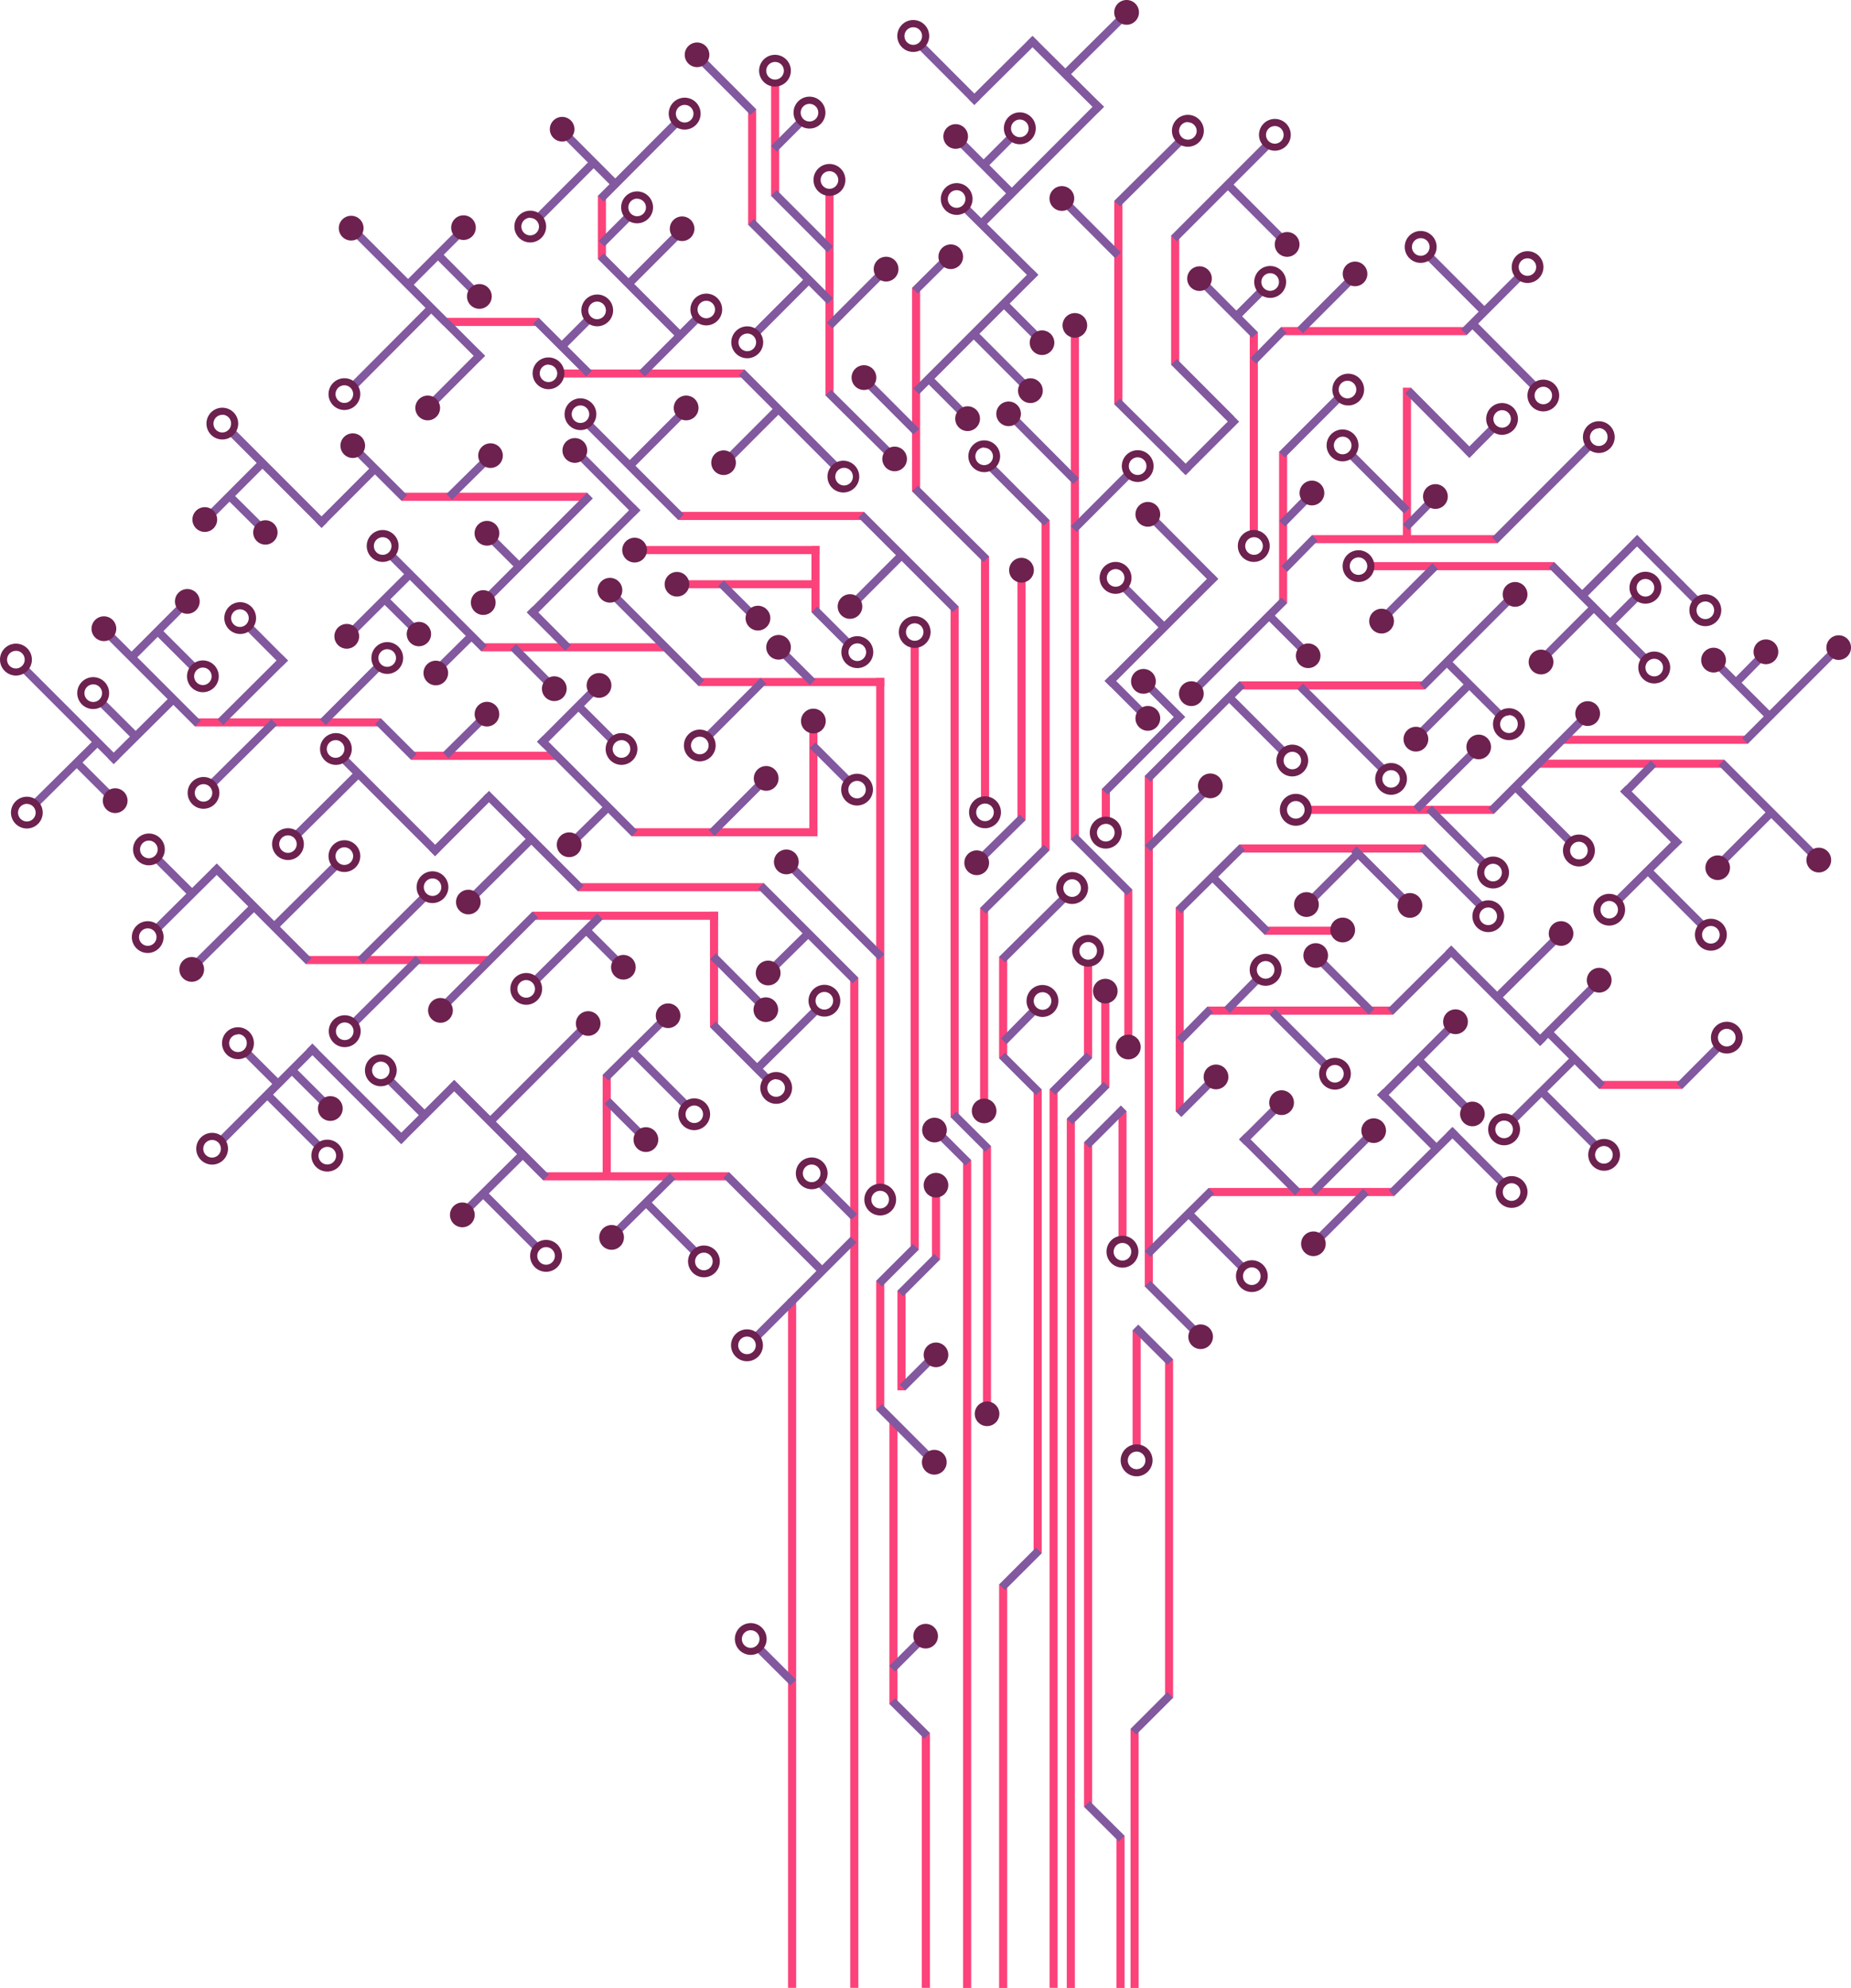 <svg xmlns="http://www.w3.org/2000/svg" viewBox="0 0 290.22 311.57">
  <title>Asset 1</title>
  <g id="Layer_2" data-name="Layer 2">
    <g id="first-vertical-branches">
      <rect x="133.31" y="153.25" width="1.27" height="158.31" style="fill: #fc427b"/>
      <rect x="137.38" y="200.75" width="1.27" height="20.21" style="fill: #fc427b"/>
      <rect x="137.38" y="106.26" width="1.27" height="80.03" style="fill: #fc427b"/>
      <rect x="169.96" y="150.86" width="1.27" height="14.99" style="fill: #fc427b"/>
      <rect x="153.67" y="142.3" width="1.26" height="31.9" style="fill: #fc427b"/>
      <rect x="164.56" y="170.71" width="1.26" height="140.85" style="fill: #fc427b"/>
      <rect x="167.26" y="175.33" width="1.27" height="136.24" style="fill: #fc427b"/>
      <rect x="162.06" y="170.71" width="1.27" height="72.73" style="fill: #fc427b"/>
      <rect x="142.78" y="100.82" width="1.27" height="95.07" style="fill: #fc427b"/>
    </g>
    <g id="vertical-branches">
      <rect x="175.37" y="174.16" width="1.26" height="20.24" style="fill: #fc427b"/>
      <rect x="177.58" y="208.5" width="1.27" height="18.46" style="fill: #fc427b"/>
      <rect x="182.67" y="213.04" width="1.26" height="53.07" style="fill: #fc427b"/>
      <rect x="151" y="181.8" width="1.27" height="129.77" style="fill: #fc427b"/>
      <rect x="154.12" y="179.63" width="1.26" height="41.96" style="fill: #fc427b"/>
      <rect x="153.81" y="87.2" width="1.27" height="38.32" style="fill: #fc427b"/>
      <rect x="149.04" y="95.07" width="1.27" height="80.03" style="fill: #fc427b"/>
      <rect x="219.96" y="60.76" width="1.27" height="23.74" style="fill: #fc427b"/>
      <rect x="200.55" y="70.8" width="1.26" height="23.74" style="fill: #fc427b"/>
      <rect x="183.62" y="36.92" width="1.27" height="20.24" style="fill: #fc427b"/>
      <rect x="195.95" y="52.04" width="1.27" height="31.32" style="fill: #fc427b"/>
      <rect x="126.9" y="112.96" width="1.27" height="18.11" style="fill: #fc427b"/>
      <rect x="127.23" y="85.58" width="1.26" height="10.38" style="fill: #fc427b"/>
      <rect x="167.9" y="51.56" width="1.27" height="80.03" style="fill: #fc427b"/>
      <rect x="176.28" y="139.45" width="1.26" height="24.64" style="fill: #fc427b"/>
      <rect x="139.45" y="222.57" width="1.27" height="44.49" style="fill: #fc427b"/>
      <rect x="177.26" y="270.98" width="1.26" height="40.59" style="fill: #fc427b"/>
      <rect x="175.05" y="287.73" width="1.27" height="23.84" style="fill: #fc427b"/>
      <rect x="144.53" y="271.6" width="1.27" height="39.96" style="fill: #fc427b"/>
      <rect x="123.56" y="203.54" width="1.27" height="108.02" style="fill: #fc427b"/>
      <rect x="156.65" y="248.32" width="1.27" height="63.25" style="fill: #fc427b"/>
      <rect x="172.75" y="123.64" width="1.27" height="5.04" style="fill: #fc427b"/>
      <rect x="179.49" y="121.62" width="1.26" height="80.03" style="fill: #fc427b"/>
      <rect x="184.33" y="142.25" width="1.26" height="31.9" style="fill: #fc427b"/>
      <rect x="174.71" y="31.47" width="1.27" height="31.9" style="fill: #fc427b"/>
      <rect x="129.42" y="30.07" width="1.27" height="31.9" style="fill: #fc427b"/>
      <rect x="143" y="45.11" width="1.26" height="31.9" style="fill: #fc427b"/>
      <rect x="94.49" y="168.45" width="1.27" height="15.9" style="fill: #fc427b"/>
      <rect x="159.53" y="89.36" width="1.27" height="39.2" style="fill: #fc427b"/>
      <rect x="163.3" y="81.5" width="1.27" height="51.78" style="fill: #fc427b"/>
      <rect x="156.65" y="149.96" width="1.27" height="15.9" style="fill: #fc427b"/>
      <rect x="169.97" y="179.03" width="1.26" height="104.14" style="fill: #fc427b"/>
      <rect x="172.67" y="155.47" width="1.27" height="14.99" style="fill: #fc427b"/>
      <rect x="140.71" y="202.29" width="1.27" height="15.61" style="fill: #fc427b"/>
      <rect x="146.12" y="185.76" width="1.27" height="11.66" style="fill: #fc427b"/>
      <rect x="117.3" y="17.11" width="1.26" height="18.11" style="fill: #fc427b"/>
      <rect x="93.74" y="30.7" width="1.27" height="9.91" style="fill: #fc427b"/>
      <rect x="120.9" y="12.59" width="1.27" height="18.11" style="fill: #fc427b"/>
      <rect x="111.32" y="142.89" width="1.27" height="18.11" style="fill: #fc427b"/>
    </g>
    <g id="horizontal-branches">
      <rect x="85.16" y="183.73" width="29.13" height="1.27" style="fill: #fc427b"/>
      <rect x="69.55" y="49.82" width="14.95" height="1.27" style="fill: #fc427b"/>
      <rect x="62.94" y="77.23" width="29.13" height="1.27" style="fill: #fc427b"/>
      <rect x="47.93" y="149.83" width="29.13" height="1.27" style="fill: #fc427b"/>
      <rect x="106.34" y="80.23" width="29.13" height="1.27" style="fill: #fc427b"/>
      <rect x="30.58" y="112.59" width="29.13" height="1.26" style="fill: #fc427b"/>
      <rect x="99.04" y="129.81" width="29.13" height="1.26" style="fill: #fc427b"/>
      <rect x="189.31" y="157.76" width="29.13" height="1.27" style="fill: #fc427b"/>
      <rect x="200.85" y="51.26" width="29.13" height="1.27" style="fill: #fc427b"/>
      <rect x="205.71" y="83.87" width="29.13" height="1.27" style="fill: #fc427b"/>
      <rect x="205.11" y="126.29" width="29.13" height="1.27" style="fill: #fc427b"/>
      <rect x="99.37" y="85.58" width="29.13" height="1.27" style="fill: #fc427b"/>
      <rect x="83.46" y="142.89" width="29.13" height="1.27" style="fill: #fc427b"/>
      <rect x="64.43" y="117.82" width="22.84" height="1.27" style="fill: #fc427b"/>
      <rect x="244.91" y="115.31" width="29.13" height="1.27" style="fill: #fc427b"/>
      <rect x="189.49" y="186.19" width="29.13" height="1.27" style="fill: #fc427b"/>
      <rect x="250.74" y="169.41" width="13.01" height="1.26" style="fill: #fc427b"/>
      <rect x="194.33" y="106.79" width="29.13" height="1.27" style="fill: #fc427b"/>
      <rect x="194.33" y="132.35" width="29.13" height="1.27" style="fill: #fc427b"/>
      <rect x="198.26" y="145.24" width="13.01" height="1.27" style="fill: #fc427b"/>
      <rect x="106.48" y="90.94" width="21.38" height="1.26" style="fill: #fc427b"/>
      <rect x="109.52" y="106.26" width="29.13" height="1.27" style="fill: #fc427b"/>
      <rect x="75.45" y="100.82" width="29.13" height="1.27" style="fill: #fc427b"/>
      <rect x="90.61" y="138.42" width="29.13" height="1.27" style="fill: #fc427b"/>
      <rect x="241.21" y="119.06" width="29.13" height="1.27" style="fill: #fc427b"/>
      <rect x="214.57" y="88.1" width="29.13" height="1.27" style="fill: #fc427b"/>
      <rect x="87.6" y="57.91" width="29.13" height="1.26" style="fill: #fc427b"/>
    </g>
    <g id="diagonal-branches">
      <rect x="87.57" y="48.54" width="1.27" height="11.74" transform="translate(-12.61 78.45) rotate(-45.08)" style="fill: #82589f"/>
      <polygon points="62.95 78.5 54.63 70.21 55.52 69.31 63.84 77.6 62.95 78.5" style="fill: #82589f"/>
      <rect x="98.73" y="63.14" width="1.27" height="20.98" transform="translate(-22.96 91.83) rotate(-45)" style="fill: #82589f"/>
      <rect x="10.23" y="101.39" width="1.26" height="20.98" transform="translate(-75.93 40.45) rotate(-45)" style="fill: #82589f"/>
      <rect x="40.34" y="132.74" width="1.27" height="20.98" transform="translate(-89.28 70.92) rotate(-45)" style="fill: #82589f"/>
      <rect x="141.81" y="77.6" width="1.27" height="20.98" transform="translate(-20.57 126.52) rotate(-45)" style="fill: #82589f"/>
      <polygon points="144.91 272.5 139.45 267.07 140.34 266.17 145.8 271.6 144.91 272.5" style="fill: #82589f"/>
      <polygon points="175.42 288.62 169.97 283.19 170.86 282.29 176.32 287.72 175.42 288.62" style="fill: #82589f"/>
      <polygon points="183.04 213.93 177.58 208.5 178.47 207.6 183.93 213.04 183.04 213.93" style="fill: #82589f"/>
      <polygon points="151.37 182.69 145.91 177.26 146.81 176.36 152.26 181.8 151.37 182.69" style="fill: #82589f"/>
      <rect x="22.98" y="95.5" width="1.27" height="20.98" transform="translate(-68.04 47.75) rotate(-45)" style="fill: #82589f"/>
      <rect x="91.44" y="112.72" width="1.27" height="20.98" transform="translate(-60.16 101.2) rotate(-45)" style="fill: #82589f"/>
      <polygon points="44.25 102.64 34.11 112.73 35 113.62 45.15 103.53 44.25 102.64" style="fill: #82589f"/>
      <polygon points="75.73 71.77 69.99 77.43 70.89 78.33 76.63 72.66 75.73 71.77" style="fill: #82589f"/>
      <polygon points="75.17 112.26 69.44 117.93 70.33 118.83 76.07 113.16 75.17 112.26" style="fill: #82589f"/>
      <polygon points="73.33 99.37 67.59 105.04 68.49 105.93 74.22 100.26 73.33 99.37" style="fill: #82589f"/>
      <polygon points="63.94 89.41 53.8 99.5 54.69 100.4 64.84 90.31 63.94 89.41" style="fill: #82589f"/>
      <rect x="72.1" y="85.49" width="23.9" height="1.27" transform="translate(-36.28 84.61) rotate(-44.98)" style="fill: #82589f"/>
      <rect x="79.55" y="87.35" width="23.9" height="1.27" transform="translate(-35.41 90.41) rotate(-44.97)" style="fill: #82589f"/>
      <polygon points="99.51 80.86 89.46 70.75 90.35 69.85 100.4 79.96 99.51 80.86" style="fill: #82589f"/>
      <rect x="183.7" y="69.18" width="11.86" height="1.27" transform="translate(6.11 154.39) rotate(-44.95)" style="fill: #82589f"/>
      <rect x="170.15" y="98.1" width="23.9" height="1.26" transform="translate(-16.5 157.59) rotate(-44.97)" style="fill: #82589f"/>
      <rect x="227.7" y="47.03" width="12.49" height="1.27" transform="translate(34.88 179.47) rotate(-45.03)" style="fill: #82589f"/>
      <rect x="246.48" y="88.1" width="12.49" height="1.27" transform="translate(11.33 204.8) rotate(-45.03)" style="fill: #82589f"/>
      <rect x="199.17" y="66.22" width="12.49" height="1.27" transform="translate(12.94 164.92) rotate(-45.03)" style="fill: #82589f"/>
      <rect x="113" y="6.73" width="1.27" height="12.69" transform="translate(23.98 84.11) rotate(-44.95)" style="fill: #82589f"/>
      <rect x="191.65" y="41.66" width="1.27" height="12.69" transform="translate(22.28 149.88) rotate(-44.95)" style="fill: #82589f"/>
      <rect x="196.58" y="27.29" width="1.27" height="12.69" transform="translate(33.88 149.16) rotate(-44.95)" style="fill: #82589f"/>
      <rect x="187.92" y="54.88" width="1.27" height="12.69" transform="translate(11.85 151.09) rotate(-44.95)" style="fill: #82589f"/>
      <rect x="215.48" y="69.21" width="1.27" height="12.69" transform="translate(9.78 174.75) rotate(-44.95)" style="fill: #82589f"/>
      <rect x="227.71" y="38.1" width="1.27" height="12.69" transform="translate(35.34 174.32) rotate(-44.95)" style="fill: #82589f"/>
      <rect x="170.18" y="29.18" width="1.27" height="12.69" transform="translate(24.82 131.06) rotate(-44.95)" style="fill: #82589f"/>
      <rect x="153.53" y="19.47" width="1.27" height="12.69" transform="translate(26.81 116.46) rotate(-44.95)" style="fill: #82589f"/>
      <rect x="148.1" y="5.16" width="1.26" height="12.69" transform="translate(35.34 108.44) rotate(-44.95)" style="fill: #82589f"/>
      <rect x="138.56" y="56.83" width="1.27" height="12.69" transform="translate(-3.96 116.79) rotate(-44.95)" style="fill: #82589f"/>
      <rect x="91.23" y="17.91" width="1.27" height="12.69" transform="translate(9.71 71.99) rotate(-44.95)" style="fill: #82589f"/>
      <rect x="150.07" y="25.01" width="26.44" height="1.27" transform="translate(29.71 123.01) rotate(-45.01)" style="fill: #82589f"/>
      <polygon points="172.19 17.63 161.01 6.54 161.9 5.64 173.09 16.73 172.19 17.63" style="fill: #82589f"/>
      <rect x="180.99" y="29.33" width="20.98" height="1.27" transform="translate(34.9 144.17) rotate(-45)" style="fill: #82589f"/>
      <rect x="166.51" y="77.87" width="12.49" height="1.27" transform="translate(-4.88 145.22) rotate(-45.02)" style="fill: #82589f"/>
      <rect x="214.35" y="92.52" width="12.49" height="1.27" transform="translate(-1.22 183.35) rotate(-45.02)" style="fill: #82589f"/>
      <rect x="219.73" y="111.02" width="12.49" height="1.27" transform="translate(-12.73 192.58) rotate(-45.02)" style="fill: #82589f"/>
      <rect x="239.35" y="98.92" width="12.49" height="1.26" transform="translate(1.58 202.93) rotate(-45.03)" style="fill: #82589f"/>
      <rect x="267.05" y="131.13" width="12.49" height="1.27" transform="translate(-13.07 231.98) rotate(-45.03)" style="fill: #82589f"/>
      <rect x="229.02" y="68.47" width="6.24" height="1.27" transform="translate(19.19 184.5) rotate(-45.03)" style="fill: #82589f"/>
      <rect x="192.66" y="47.01" width="6.24" height="1.27" transform="translate(23.71 152.48) rotate(-45.03)" style="fill: #82589f"/>
      <rect x="153.41" y="22.93" width="6.24" height="1.27" transform="translate(29.22 117.63) rotate(-45.02)" style="fill: #82589f"/>
      <rect x="87.14" y="51.46" width="6.24" height="1.27" transform="translate(-10.39 79.13) rotate(-45.02)" style="fill: #82589f"/>
      <rect x="120.43" y="20.47" width="6.24" height="1.27" transform="translate(21.29 93.59) rotate(-45.02)" style="fill: #82589f"/>
      <rect x="93.4" y="35.34" width="6.24" height="1.27" transform="translate(2.85 78.83) rotate(-45.02)" style="fill: #82589f"/>
      <rect x="251.51" y="94.93" width="6.24" height="1.27" transform="translate(7.06 208.17) rotate(-45.03)" style="fill: #82589f"/>
      <rect x="139.77" y="51.34" width="26.44" height="1.27" transform="translate(8.08 123.44) rotate(-45.01)" style="fill: #82589f"/>
      <polygon points="185.42 163.52 190.2 158.65 189.31 157.76 184.52 162.62 185.42 163.52" style="fill: #82589f"/>
      <polygon points="192.82 158.78 197.61 153.91 196.71 153.02 191.93 157.88 192.82 158.78" style="fill: #82589f"/>
      <polygon points="157.83 163.65 162.62 158.79 161.73 157.89 156.94 162.76 157.83 163.65" style="fill: #82589f"/>
      <polygon points="254.94 124.96 259.72 120.09 258.83 119.2 254.04 124.06 254.94 124.96" style="fill: #82589f"/>
      <rect x="231.31" y="76.63" width="20.98" height="1.27" transform="translate(16.18 193.6) rotate(-45)" style="fill: #82589f"/>
      <polygon points="196.96 57.02 201.74 52.16 200.85 51.26 196.06 56.13 196.96 57.02" style="fill: #82589f"/>
      <rect x="227.85" y="124.91" width="1.26" height="12.49" transform="translate(-25.85 199.87) rotate(-44.98)" style="fill: #82589f"/>
      <rect x="262.15" y="134.64" width="1.27" height="12.49" transform="translate(-22.69 226.96) rotate(-44.98)" style="fill: #82589f"/>
      <rect x="245.38" y="169.14" width="1.27" height="12.49" transform="translate(-51.98 225.21) rotate(-44.98)" style="fill: #82589f"/>
      <rect x="210" y="147.91" width="1.26" height="12.49" transform="translate(-47.33 194) rotate(-44.98)" style="fill: #82589f"/>
      <rect x="272.38" y="101.61" width="1.27" height="12.49" transform="translate(3.65 224.53) rotate(-44.98)" style="fill: #82589f"/>
      <rect x="258.27" y="121.78" width="1.26" height="12.49" transform="translate(-14.74 220.45) rotate(-44.98)" style="fill: #82589f"/>
      <rect x="230.72" y="119.06" width="20.98" height="1.27" transform="translate(-13.99 205.62) rotate(-45)" style="fill: #82589f"/>
      <rect x="82.82" y="111.63" width="12.49" height="1.27" transform="translate(-53.3 95.92) rotate(-45.02)" style="fill: #82589f"/>
      <rect x="109.03" y="110.5" width="12.49" height="1.27" transform="translate(-44.81 114.13) rotate(-45.03)" style="fill: #82589f"/>
      <rect x="109.74" y="125.53" width="12.49" height="1.27" transform="translate(-55.24 119.04) rotate(-45.03)" style="fill: #82589f"/>
      <rect x="18.98" y="97.77" width="12.49" height="1.27" transform="translate(-62.23 46.73) rotate(-45.04)" style="fill: #82589f"/>
      <rect x="65.95" y="128.68" width="12.49" height="1.26" transform="translate(-70.31 88.99) rotate(-45.02)" style="fill: #82589f"/>
      <rect x="98.81" y="53.51" width="12.49" height="1.27" transform="translate(-7.5 90.19) rotate(-45.02)" style="fill: #82589f"/>
      <rect x="48.79" y="108.13" width="12.49" height="1.27" transform="translate(-60.8 70.82) rotate(-45.02)" style="fill: #82589f"/>
      <rect x="64.94" y="59.12" width="12.49" height="1.27" transform="translate(-21.4 67.87) rotate(-45.02)" style="fill: #82589f"/>
      <rect x="48.13" y="77.23" width="12.49" height="1.27" transform="translate(-39.14 61.29) rotate(-45.02)" style="fill: #82589f"/>
      <rect x="111.55" y="67.71" width="12.49" height="1.27" transform="translate(-13.81 103.36) rotate(-45.02)" style="fill: #82589f"/>
      <rect x="30.21" y="76.61" width="12.49" height="1.27" transform="translate(-43.95 48.44) rotate(-45.02)" style="fill: #82589f"/>
      <rect x="130.85" y="90.66" width="12.49" height="1.27" transform="translate(-24.39 123.74) rotate(-45.02)" style="fill: #82589f"/>
      <rect x="202.42" y="137.37" width="12.49" height="1.27" transform="translate(-36.45 188.05) rotate(-45.02)" style="fill: #82589f"/>
      <rect x="203.51" y="190.54" width="12.49" height="1.27" transform="translate(-73.74 204.42) rotate(-45.02)" style="fill: #82589f"/>
      <rect x="97.14" y="67.71" width="12.49" height="1.27" transform="translate(-18.04 93.17) rotate(-45.02)" style="fill: #82589f"/>
      <rect x="202.01" y="46.72" width="12.49" height="1.27" transform="translate(27.56 161.21) rotate(-45.02)" style="fill: #82589f"/>
      <rect x="96.5" y="39.66" width="12.49" height="1.27" transform="translate(1.62 84.49) rotate(-45.02)" style="fill: #82589f"/>
      <rect x="62.23" y="39.49" width="12.49" height="1.27" transform="translate(-8.31 60.2) rotate(-45.02)" style="fill: #82589f"/>
      <rect x="116.41" y="47.37" width="12.49" height="1.27" transform="translate(2 100.84) rotate(-45.02)" style="fill: #82589f"/>
      <rect x="82.38" y="29.31" width="12.49" height="1.27" transform="translate(4.8 71.47) rotate(-45.03)" style="fill: #82589f"/>
      <rect x="128.25" y="45.97" width="12.49" height="1.27" transform="translate(6.46 108.8) rotate(-45.02)" style="fill: #82589f"/>
      <polygon points="66.91 48.07 54.87 60.15 55.76 61.04 67.8 48.96 66.91 48.07" style="fill: #82589f"/>
      <polygon points="105.79 18.62 93.74 30.7 94.64 31.6 106.68 19.52 105.79 18.62" style="fill: #82589f"/>
      <rect x="66" y="150.12" width="20.98" height="1.27" transform="translate(-84.2 98.24) rotate(-45)" style="fill: #82589f"/>
      <rect x="73.86" y="167.66" width="20.98" height="1.26" transform="translate(-94.29 108.94) rotate(-45)" style="fill: #82589f"/>
      <rect x="31.53" y="170.82" width="20.98" height="1.27" transform="translate(-108.93 79.93) rotate(-45)" style="fill: #82589f"/>
      <polygon points="71.2 169.27 62.02 178.42 62.91 179.32 72.1 170.16 71.2 169.27" style="fill: #82589f"/>
      <rect x="270.52" y="108.08" width="20.98" height="1.27" transform="translate(5.43 230.55) rotate(-45)" style="fill: #82589f"/>
      <rect x="176.86" y="114.01" width="20.98" height="1.27" transform="translate(-26.19 166.05) rotate(-45)" style="fill: #82589f"/>
      <rect x="183.46" y="100.87" width="20.98" height="1.27" transform="translate(-14.96 166.87) rotate(-45)" style="fill: #82589f"/>
      <polygon points="201.82 89.63 206.6 84.76 205.71 83.86 200.92 88.73 201.82 89.63" style="fill: #82589f"/>
      <polygon points="201.48 82.54 206.26 77.67 205.37 76.78 200.58 81.64 201.48 82.54" style="fill: #82589f"/>
      <polygon points="220.86 83.08 225.64 78.22 224.75 77.33 219.96 82.19 220.86 83.08" style="fill: #82589f"/>
      <polygon points="272.66 107.42 277.44 102.56 276.55 101.66 271.76 106.53 272.66 107.42" style="fill: #82589f"/>
      <rect x="170.68" y="117.41" width="17.21" height="1.27" transform="translate(-30.96 161.33) rotate(-45)" style="fill: #82589f"/>
      <rect x="219.94" y="99.55" width="20.98" height="1.27" transform="translate(-3.35 192.28) rotate(-45)" style="fill: #82589f"/>
      <polygon points="180.38 196.99 190.38 187.08 189.49 186.19 179.49 196.1 180.38 196.99" style="fill: #82589f"/>
      <polygon points="218.62 187.45 228.62 177.55 227.72 176.65 217.73 186.56 218.62 187.45" style="fill: #82589f"/>
      <rect x="246.18" y="159.66" width="1.27" height="12.39" transform="translate(-44.98 223.1) rotate(-45)" style="fill: #82589f"/>
      <rect x="172.09" y="129.33" width="1.27" height="12.39" transform="translate(-45.24 161.81) rotate(-45)" style="fill: #82589f"/>
      <rect x="203.24" y="156.77" width="1.27" height="12.39" transform="translate(-55.52 191.88) rotate(-45)" style="fill: #82589f"/>
      <rect x="190.21" y="188.5" width="1.27" height="12.39" transform="translate(-81.77 191.95) rotate(-45)" style="fill: #82589f"/>
      <rect x="79.56" y="185.32" width="1.27" height="12.39" transform="translate(-111.93 112.79) rotate(-45)" style="fill: #82589f"/>
      <rect x="231.03" y="175.28" width="1.27" height="12.39" transform="translate(-60.47 216.95) rotate(-45)" style="fill: #82589f"/>
      <rect x="215.99" y="131.27" width="1.27" height="12.39" transform="translate(-33.75 193.45) rotate(-45)" style="fill: #82589f"/>
      <rect x="225.78" y="163.96" width="1.27" height="12.39" transform="translate(-54 209.92) rotate(-45)" style="fill: #82589f"/>
      <rect x="196.58" y="107.57" width="1.27" height="12.39" transform="translate(-22.68 172.78) rotate(-45)" style="fill: #82589f"/>
      <rect x="241.53" y="121.67" width="1.27" height="12.39" transform="translate(-19.49 208.69) rotate(-45)" style="fill: #82589f"/>
      <rect x="198.47" y="176.32" width="1.27" height="12.39" transform="translate(-70.74 194.23) rotate(-45)" style="fill: #82589f"/>
      <rect x="220.11" y="169.35" width="1.27" height="12.39" transform="translate(-59.47 207.49) rotate(-45)" style="fill: #82589f"/>
      <rect x="193.7" y="135.48" width="1.27" height="12.39" transform="translate(-43.26 178.9) rotate(-45)" style="fill: #82589f"/>
      <rect x="115.27" y="201.34" width="21.74" height="1.27" transform="translate(-105.86 148.3) rotate(-44.99)" style="fill: #82589f"/>
      <rect x="101.92" y="89.17" width="1.27" height="20.98" transform="translate(-40.44 101.7) rotate(-45)" style="fill: #82589f"/>
      <rect x="67.85" y="83.73" width="1.27" height="20.98" transform="translate(-46.56 76.02) rotate(-45)" style="fill: #82589f"/>
      <rect x="42.81" y="64.38" width="1.27" height="20.98" transform="translate(-40.21 52.65) rotate(-45)" style="fill: #82589f"/>
      <polygon points="88.62 102 82.6 95.96 83.5 95.06 89.51 101.1 88.62 102" style="fill: #82589f"/>
      <polygon points="86.02 107.89 80 101.85 80.9 100.96 86.92 107 86.02 107.89" style="fill: #82589f"/>
      <polygon points="74.27 46.45 68.25 40.41 69.14 39.51 75.16 45.56 74.27 46.45" style="fill: #82589f"/>
      <polygon points="44.25 104.42 38.23 98.38 39.13 97.49 45.15 103.53 44.25 104.42" style="fill: #82589f"/>
      <polygon points="185.22 143.15 195.22 133.24 194.32 132.34 184.33 142.25 185.22 143.15" style="fill: #82589f"/>
      <polygon points="218.45 159.02 228.44 149.11 227.55 148.22 217.55 158.13 218.45 159.02" style="fill: #82589f"/>
      <rect x="83" y="121.33" width="1.27" height="20.98" transform="translate(-68.71 97.75) rotate(-45)" style="fill: #82589f"/>
      <rect x="60.61" y="115.82" width="1.27" height="20.98" transform="translate(-71.38 80.3) rotate(-45)" style="fill: #82589f"/>
      <polygon points="175.61 32.36 185.6 22.45 184.71 21.56 174.71 31.47 175.61 32.36" style="fill: #82589f"/>
      <polygon points="167.49 12.06 177.49 2.15 176.59 1.25 166.59 11.16 167.49 12.06" style="fill: #82589f"/>
      <polygon points="152.77 16.45 162.77 6.54 161.87 5.64 151.88 15.55 152.77 16.45" style="fill: #82589f"/>
      <polygon points="143.89 46 149.34 40.6 148.44 39.71 143 45.11 143.89 46" style="fill: #82589f"/>
      <polygon points="185.9 74.45 174.71 63.37 175.61 62.47 186.8 73.56 185.9 74.45" style="fill: #82589f"/>
      <polygon points="161.89 43.95 150.71 32.86 151.6 31.97 162.79 43.05 161.89 43.95" style="fill: #82589f"/>
      <polygon points="140.61 73.05 129.42 61.97 130.31 61.07 141.5 72.16 140.61 73.05" style="fill: #82589f"/>
      <polygon points="95.39 169.36 105.38 159.45 104.49 158.56 94.49 168.46 95.39 169.36" style="fill: #82589f"/>
      <polygon points="118.74 168.37 128.74 158.46 127.84 157.56 117.85 167.47 118.74 168.37" style="fill: #82589f"/>
      <polygon points="180.41 133.4 190.41 123.5 189.51 122.6 179.52 132.51 180.41 133.4" style="fill: #82589f"/>
      <polygon points="222.49 127.32 232.48 117.41 231.59 116.52 221.59 126.42 222.49 127.32" style="fill: #82589f"/>
      <polygon points="235.4 156.55 245.39 146.64 244.5 145.75 234.5 155.65 235.4 156.55" style="fill: #82589f"/>
      <polygon points="253.77 141.9 263.76 132 262.87 131.1 252.87 141.01 253.77 141.9" style="fill: #82589f"/>
      <polygon points="237.3 176.33 247.29 166.42 246.4 165.53 236.4 175.43 237.3 176.33" style="fill: #82589f"/>
      <polygon points="153.45 135.79 160.79 128.56 159.9 127.67 152.55 134.9 153.45 135.79" style="fill: #82589f"/>
      <polygon points="120.06 153.73 127.41 146.5 126.52 145.6 119.17 152.83 120.06 153.73" style="fill: #82589f"/>
      <polygon points="88.77 133.87 96.12 126.64 95.22 125.75 87.87 132.97 88.77 133.87" style="fill: #82589f"/>
      <polygon points="157.55 150.86 167.54 140.95 166.65 140.06 156.65 149.96 157.55 150.86" style="fill: #82589f"/>
      <polygon points="43.38 145.75 53.38 135.84 52.48 134.95 42.49 144.85 43.38 145.75" style="fill: #82589f"/>
      <polygon points="72.51 191.16 82.5 181.26 81.61 180.36 71.61 190.27 72.51 191.16" style="fill: #82589f"/>
      <polygon points="95.91 194.7 105.91 184.79 105.01 183.9 95.02 193.81 95.91 194.7" style="fill: #82589f"/>
      <polygon points="154.56 143.19 164.56 133.28 163.67 132.39 153.67 142.3 154.56 143.19" style="fill: #82589f"/>
      <polygon points="84.52 153.99 94.51 144.09 93.62 143.19 83.62 153.1 84.52 153.99" style="fill: #82589f"/>
      <polygon points="56.07 160.63 66.07 150.72 65.17 149.83 55.18 159.74 56.07 160.63" style="fill: #82589f"/>
      <polygon points="56.93 151.01 66.93 141.11 66.03 140.21 56.04 150.12 56.93 151.01" style="fill: #82589f"/>
      <polygon points="73.65 141.97 83.64 132.06 82.75 131.16 72.75 141.07 73.65 141.97" style="fill: #82589f"/>
      <polygon points="30.23 152.48 40.23 142.57 39.33 141.68 29.34 151.58 30.23 152.48" style="fill: #82589f"/>
      <polygon points="24.87 146.17 34.86 136.26 33.97 135.36 23.97 145.27 24.87 146.17" style="fill: #82589f"/>
      <polygon points="17.83 119.75 27.82 109.84 26.93 108.94 16.93 118.85 17.83 119.75" style="fill: #82589f"/>
      <polygon points="46.69 131.57 56.69 121.66 55.79 120.76 45.8 130.67 46.69 131.57" style="fill: #82589f"/>
      <polygon points="33.45 123.54 43.45 113.63 42.55 112.73 32.56 122.64 33.45 123.54" style="fill: #82589f"/>
      <polygon points="5.75 126.63 15.75 116.72 14.86 115.83 4.86 125.73 5.75 126.63" style="fill: #82589f"/>
      <rect x="183.58" y="171.1" width="8.16" height="1.26" transform="translate(-66.47 182.83) rotate(-44.96)" style="fill: #82589f"/>
      <rect x="193.53" y="175.51" width="8.16" height="1.26" transform="translate(-66.69 191.1) rotate(-44.95)" style="fill: #82589f"/>
      <rect x="213.9" y="165.47" width="16.84" height="1.27" transform="translate(-52.33 205.92) rotate(-45.01)" style="fill: #82589f"/>
      <rect x="261.97" y="166.34" width="9.21" height="1.26" transform="translate(-39.88 237.88) rotate(-45.09)" style="fill: #82589f"/>
      <rect x="238.97" y="157.85" width="14.2" height="1.26" transform="translate(-40.01 220.34) rotate(-44.99)" style="fill: #82589f"/>
      <rect x="203.76" y="181.24" width="14.2" height="1.26" transform="translate(-66.85 202.3) rotate(-44.99)" style="fill: #82589f"/>
      <rect x="159.35" y="164.21" width="1.27" height="8.16" transform="translate(-72.14 162.6) rotate(-45.04)" style="fill: #82589f"/>
      <rect x="169.22" y="175.98" width="8.16" height="1.27" transform="translate(-74.12 174.12) rotate(-44.97)" style="fill: #82589f"/>
      <rect x="140.32" y="213.94" width="8.16" height="1.27" transform="translate(-109.4 164.79) rotate(-44.96)" style="fill: #82589f"/>
      <rect x="138.7" y="258.03" width="8.16" height="1.27" transform="translate(-141.03 176.52) rotate(-44.96)" style="fill: #82589f"/>
      <rect x="155.91" y="245.25" width="8.16" height="1.27" transform="translate(-126.96 184.95) rotate(-44.96)" style="fill: #82589f"/>
      <rect x="176.52" y="267.91" width="8.16" height="1.27" transform="translate(-136.96 206.17) rotate(-44.97)" style="fill: #82589f"/>
      <rect x="166.52" y="172.27" width="8.16" height="1.27" transform="translate(-72.29 171.13) rotate(-44.97)" style="fill: #82589f"/>
      <rect x="139.97" y="199.22" width="8.16" height="1.27" transform="translate(-99.11 160.27) rotate(-44.97)" style="fill: #82589f"/>
      <rect x="163.82" y="167.66" width="8.16" height="1.27" transform="translate(-69.82 167.83) rotate(-44.96)" style="fill: #82589f"/>
      <rect x="129.85" y="94.35" width="1.27" height="7.92" transform="translate(-31.27 121.21) rotate(-45.05)" style="fill: #82589f"/>
      <rect x="230.6" y="102.27" width="1.27" height="11.73" transform="translate(-8.64 195.43) rotate(-45.06)" style="fill: #82589f"/>
      <rect x="115.21" y="90.26" width="1.26" height="7.92" transform="translate(-32.68 109.66) rotate(-45.06)" style="fill: #82589f"/>
      <polygon points="65.35 99.8 59.81 94.31 60.69 93.43 66.23 98.92 65.35 99.8" style="fill: #82589f"/>
      <polygon points="41.27 83.88 35.74 78.38 36.62 77.5 42.16 83 41.27 83.88" style="fill: #82589f"/>
      <rect x="92.64" y="109.26" width="1.27" height="7.92" transform="translate(-52.76 99.25) rotate(-45.05)" style="fill: #82589f"/>
      <rect x="27" y="97.87" width="1.27" height="7.92" transform="translate(-63.97 49.45) rotate(-45.06)" style="fill: #82589f"/>
      <rect x="129.57" y="115.63" width="1.27" height="7.92" transform="translate(-46.42 127.26) rotate(-45.05)" style="fill: #82589f"/>
      <rect x="93.86" y="144.39" width="1.27" height="7.92" transform="translate(-77.26 110.43) rotate(-45.05)" style="fill: #82589f"/>
      <rect x="97.39" y="171.4" width="1.27" height="7.92" transform="translate(-95.34 120.87) rotate(-45.06)" style="fill: #82589f"/>
      <rect x="47.91" y="166.52" width="1.27" height="7.92" transform="translate(-106.41 84.4) rotate(-45.05)" style="fill: #82589f"/>
      <rect x="14.15" y="118.28" width="1.27" height="7.92" transform="translate(-82.18 46.35) rotate(-45.05)" style="fill: #82589f"/>
      <rect x="72.17" y="49.46" width="1.27" height="7.92" transform="translate(-16.44 67.21) rotate(-45.06)" style="fill: #82589f"/>
      <rect x="61.44" y="111.88" width="1.27" height="7.92" transform="translate(-63.77 77.94) rotate(-45.06)" style="fill: #82589f"/>
      <rect x="123.98" y="100.18" width="1.27" height="7.92" transform="translate(-37.13 118.78) rotate(-45.06)" style="fill: #82589f"/>
      <rect x="78.26" y="82.31" width="1.27" height="7.92" transform="translate(-37.9 81.17) rotate(-45.06)" style="fill: #82589f"/>
      <polygon points="154.19 88.09 143 77.01 143.89 76.11 155.08 87.2 154.19 88.09" style="fill: #82589f"/>
      <polygon points="154.49 180.53 149.04 175.09 149.93 174.2 155.39 179.63 154.49 180.53" style="fill: #82589f"/>
      <polygon points="133.49 191.18 128.03 185.74 128.93 184.85 134.38 190.28 133.49 191.18" style="fill: #82589f"/>
      <polygon points="123.93 264.16 118.47 258.73 119.37 257.83 124.82 263.27 123.93 264.16" style="fill: #82589f"/>
      <polygon points="65.92 175.04 60.47 169.6 61.36 168.71 66.82 174.14 65.92 175.04" style="fill: #82589f"/>
      <polygon points="20.84 115.92 15.39 110.48 16.28 109.59 21.74 115.02 20.84 115.92" style="fill: #82589f"/>
      <polygon points="43.54 170.74 38.08 165.3 38.98 164.41 44.43 169.84 43.54 170.74" style="fill: #82589f"/>
      <polygon points="29.56 140.41 24.11 134.97 25 134.08 30.46 139.51 29.56 140.41" style="fill: #82589f"/>
      <rect x="227.05" y="130.86" width="1.27" height="13.22" transform="translate(-30.46 201.48) rotate(-45.05)" style="fill: #82589f"/>
      <rect x="209.78" y="104.86" width="1.26" height="18.51" transform="translate(-19.06 182.22) rotate(-45)" style="fill: #82589f"/>
      <rect x="176.28" y="104.92" width="1.27" height="9.25" transform="translate(-25.65 157.17) rotate(-45)" style="fill: #82589f"/>
      <rect x="181.46" y="104.92" width="1.27" height="9.25" transform="translate(-24.13 160.83) rotate(-45)" style="fill: #82589f"/>
      <rect x="178.65" y="90.46" width="1.27" height="9.25" transform="translate(-14.73 154.61) rotate(-45)" style="fill: #82589f"/>
      <rect x="201.52" y="95.04" width="1.27" height="9.25" transform="translate(-11.27 172.11) rotate(-45)" style="fill: #82589f"/>
      <rect x="148.11" y="57.87" width="1.27" height="9.25" transform="translate(-0.62 123.48) rotate(-45)" style="fill: #82589f"/>
      <rect x="159.78" y="45.97" width="1.27" height="9.25" transform="translate(11.21 128.25) rotate(-45)" style="fill: #82589f"/>
      <polygon points="190.1 91.61 180.05 81.5 180.94 80.6 191 90.71 190.1 91.61" style="fill: #82589f"/>
      <polygon points="168.27 75.87 158.21 65.76 159.11 64.87 169.16 74.97 168.27 75.87" style="fill: #82589f"/>
      <polygon points="240.42 61.23 230.36 51.12 231.26 50.23 241.31 60.33 240.42 61.23" style="fill: #82589f"/>
      <polygon points="230.38 71.76 220.33 61.66 221.23 60.76 231.28 70.87 230.38 71.76" style="fill: #82589f"/>
      <polygon points="265.85 94.87 255.79 84.76 256.69 83.86 266.74 93.97 265.85 94.87" style="fill: #82589f"/>
      <rect x="159" y="71.12" width="1.26" height="12.69" transform="translate(-8.07 135.42) rotate(-44.95)" style="fill: #82589f"/>
      <rect x="156.53" y="50.48" width="1.27" height="12.69" transform="translate(5.79 127.64) rotate(-44.95)" style="fill: #82589f"/>
      <rect x="183.24" y="199.57" width="1.27" height="11.12" transform="translate(-91.2 190.08) rotate(-45)" style="fill: #82589f"/>
      <rect x="141.13" y="218.88" width="1.27" height="11.12" transform="translate(-117.19 165.99) rotate(-45)" style="fill: #82589f"/>
      <rect x="136.63" y="197.68" width="8.16" height="1.27" transform="translate(-98.99 157.44) rotate(-44.97)" style="fill: #82589f"/>
      <rect x="123.33" y="32.21" width="1.27" height="17.57" transform="translate(7.3 99.62) rotate(-44.98)" style="fill: #82589f"/>
      <rect x="99.77" y="37.58" width="1.27" height="17.57" transform="translate(-3.39 84.54) rotate(-44.98)" style="fill: #82589f"/>
      <rect x="125.13" y="28.42" width="1.27" height="12.49" transform="translate(12.29 99.04) rotate(-44.98)" style="fill: #82589f"/>
      <rect x="276.68" y="116.44" width="1.27" height="20.98" transform="translate(-8.53 233.26) rotate(-45)" style="fill: #82589f"/>
      <rect x="233.87" y="145.59" width="1.27" height="20.98" transform="translate(-41.68 211.53) rotate(-45)" style="fill: #82589f"/>
      <rect x="115.55" y="158.73" width="1.26" height="12.49" transform="translate(-82.61 130.4) rotate(-44.98)" style="fill: #82589f"/>
      <rect x="250.04" y="85.47" width="1.26" height="20.98" transform="translate(5.57 205.36) rotate(-45)" style="fill: #82589f"/>
      <rect x="123.07" y="55.28" width="1.27" height="20.98" transform="translate(-10.27 106.74) rotate(-45)" style="fill: #82589f"/>
      <rect x="126.08" y="135.79" width="1.27" height="20.98" transform="translate(-66.32 132.43) rotate(-45)" style="fill: #82589f"/>
      <rect x="120.64" y="181.1" width="1.27" height="20.98" transform="translate(-99.95 141.85) rotate(-45)" style="fill: #82589f"/>
      <rect x="55.31" y="160.96" width="1.27" height="20.98" transform="translate(-104.85 89.77) rotate(-45)" style="fill: #82589f"/>
      <rect x="77.56" y="166.64" width="1.27" height="20.98" transform="translate(-102.35 107.17) rotate(-45)" style="fill: #82589f"/>
      <rect x="130.15" y="132.11" width="1.27" height="20.98" transform="translate(-62.53 134.23) rotate(-45)" style="fill: #82589f"/>
      <rect x="115.35" y="148.12" width="1.27" height="11.87" transform="translate(-74.95 127.08) rotate(-44.98)" style="fill: #82589f"/>
      <rect x="103" y="163.33" width="1.27" height="11.87" transform="translate(-89.32 122.8) rotate(-44.98)" style="fill: #82589f"/>
      <rect x="104.52" y="186.39" width="1.27" height="11.87" transform="translate(-105.18 130.62) rotate(-44.98)" style="fill: #82589f"/>
      <rect x="45.47" y="169.82" width="1.27" height="11.87" transform="translate(-110.74 84.03) rotate(-44.98)" style="fill: #82589f"/>
      <rect x="61.95" y="32.73" width="1.27" height="20.98" transform="translate(-12.23 56.92) rotate(-45)" style="fill: #82589f"/>
    </g>
    <g id="cirles">
      <path d="M111.22,8.59a1.93,1.93,0,1,1-1.93-1.93A1.92,1.92,0,0,1,111.22,8.59Z" style="fill: #6d214f"/>
      <path d="M77.71,94.43a1.94,1.94,0,1,1-1.94-1.93A1.94,1.94,0,0,1,77.71,94.43Z" style="fill: #6d214f"/>
      <path d="M70.26,105.49a1.93,1.93,0,1,1-1.93-1.94A1.93,1.93,0,0,1,70.26,105.49Z" style="fill: #6d214f"/>
      <path d="M78.28,111.91A1.93,1.93,0,1,1,76.35,110,1.92,1.92,0,0,1,78.28,111.91Z" style="fill: #6d214f"/>
      <path d="M78.84,71.41a1.93,1.93,0,1,1-1.93-1.93A1.93,1.93,0,0,1,78.84,71.41Z" style="fill: #6d214f"/>
      <path d="M56.31,99.72a1.94,1.94,0,1,1-1.94-1.93A1.94,1.94,0,0,1,56.31,99.72Z" style="fill: #6d214f"/>
      <path d="M18.23,98.53A1.94,1.94,0,1,1,16.3,96.6,1.93,1.93,0,0,1,18.23,98.53Z" style="fill: #6d214f"/>
      <path d="M57.24,69.85a1.93,1.93,0,1,1-1.93-1.93A1.93,1.93,0,0,1,57.24,69.85Z" style="fill: #6d214f"/>
      <path d="M97.57,92.5a1.94,1.94,0,1,1-1.93-1.93A1.93,1.93,0,0,1,97.57,92.5Z" style="fill: #6d214f"/>
      <path d="M101.44,86.21a1.94,1.94,0,1,1-1.94-1.93A1.93,1.93,0,0,1,101.44,86.21Z" style="fill: #6d214f"/>
      <path d="M115.38,72.53a1.93,1.93,0,1,1-1.93-1.94A1.93,1.93,0,0,1,115.38,72.53Z" style="fill: #6d214f"/>
      <path d="M34.05,81.42a1.94,1.94,0,1,1-1.93-1.93A1.94,1.94,0,0,1,34.05,81.42Z" style="fill: #6d214f"/>
      <path d="M109.52,63.9A1.94,1.94,0,1,1,107.58,62,1.93,1.93,0,0,1,109.52,63.9Z" style="fill: #6d214f"/>
      <path d="M214.39,42.91A1.93,1.93,0,1,1,212.46,41,1.93,1.93,0,0,1,214.39,42.91Z" style="fill: #6d214f"/>
      <circle cx="106.95" cy="35.85" r="1.93" style="fill: #6d214f"/>
      <path d="M74.6,35.68a1.93,1.93,0,1,1-1.93-1.93A1.92,1.92,0,0,1,74.6,35.68Z" style="fill: #6d214f"/>
      <path d="M69,63.9A1.94,1.94,0,1,1,67,62,1.93,1.93,0,0,1,69,63.9Z" style="fill: #6d214f"/>
      <path d="M57,35.75a1.94,1.94,0,1,1-1.93-1.93A1.93,1.93,0,0,1,57,35.75Z" style="fill: #6d214f"/>
      <path d="M92.07,70.59a1.94,1.94,0,1,1-1.93-1.93A1.94,1.94,0,0,1,92.07,70.59Z" style="fill: #6d214f"/>
      <path d="M142.2,71.9A1.93,1.93,0,1,1,140.27,70,1.93,1.93,0,0,1,142.2,71.9Z" style="fill: #6d214f"/>
      <path d="M135.2,95.06a1.93,1.93,0,1,1-1.93-1.93A1.92,1.92,0,0,1,135.2,95.06Z" style="fill: #6d214f"/>
      <path d="M206.78,141.77a1.94,1.94,0,1,1-1.93-1.94A1.94,1.94,0,0,1,206.78,141.77Z" style="fill: #6d214f"/>
      <path d="M207.86,194.94a1.93,1.93,0,1,1-1.93-1.93A1.92,1.92,0,0,1,207.86,194.94Z" style="fill: #6d214f"/>
      <path d="M137.4,59.17a1.94,1.94,0,1,1-1.94-1.93A1.94,1.94,0,0,1,137.4,59.17Z" style="fill: #6d214f"/>
      <path d="M90.07,20.25a1.93,1.93,0,1,1-1.93-1.93A1.93,1.93,0,0,1,90.07,20.25Z" style="fill: #6d214f"/>
      <path d="M140.87,42.17a1.94,1.94,0,1,1-1.93-1.93A1.93,1.93,0,0,1,140.87,42.17Z" style="fill: #6d214f"/>
      <path d="M151,40.24A1.93,1.93,0,1,1,149,38.31,1.92,1.92,0,0,1,151,40.24Z" style="fill: #6d214f"/>
      <path d="M170.46,51a1.93,1.93,0,1,1-1.93-1.93A1.92,1.92,0,0,1,170.46,51Z" style="fill: #6d214f"/>
      <path d="M163.5,61.23a1.94,1.94,0,1,1-1.94-1.94A1.94,1.94,0,0,1,163.5,61.23Z" style="fill: #6d214f"/>
      <path d="M181.91,80.6A1.94,1.94,0,1,1,180,78.67,1.94,1.94,0,0,1,181.91,80.6Z" style="fill: #6d214f"/>
      <path d="M160.07,64.87a1.93,1.93,0,1,1-1.93-1.94A1.93,1.93,0,0,1,160.07,64.87Z" style="fill: #6d214f"/>
      <path d="M188.73,108.71a1.94,1.94,0,1,1-1.93-1.93A1.93,1.93,0,0,1,188.73,108.71Z" style="fill: #6d214f"/>
      <path d="M239.49,93.15a1.94,1.94,0,1,1-1.93-1.93A1.94,1.94,0,0,1,239.49,93.15Z" style="fill: #6d214f"/>
      <path d="M250.87,111.83a1.94,1.94,0,1,1-1.94-1.93A1.93,1.93,0,0,1,250.87,111.83Z" style="fill: #6d214f"/>
      <path d="M290.22,101.5a1.93,1.93,0,1,1-1.93-1.93A1.92,1.92,0,0,1,290.22,101.5Z" style="fill: #6d214f"/>
      <path d="M181.91,112.58a1.94,1.94,0,1,1-1.93-1.93A1.93,1.93,0,0,1,181.91,112.58Z" style="fill: #6d214f"/>
      <path d="M178.85,164.09a1.94,1.94,0,1,1-1.93-1.93A1.94,1.94,0,0,1,178.85,164.09Z" style="fill: #6d214f"/>
      <path d="M175.23,155.34a1.93,1.93,0,1,1-1.93-1.93A1.92,1.92,0,0,1,175.23,155.34Z" style="fill: #6d214f"/>
      <path d="M155.08,135.21a1.94,1.94,0,1,1-1.94-1.93A1.94,1.94,0,0,1,155.08,135.21Z" style="fill: #6d214f"/>
      <path d="M162.1,89.36a1.94,1.94,0,1,1-1.94-1.93A1.94,1.94,0,0,1,162.1,89.36Z" style="fill: #6d214f"/>
      <path d="M192.6,168.78a1.94,1.94,0,1,1-1.94-1.93A1.94,1.94,0,0,1,192.6,168.78Z" style="fill: #6d214f"/>
      <path d="M202.88,172.82a1.94,1.94,0,1,1-1.94-1.94A1.94,1.94,0,0,1,202.88,172.82Z" style="fill: #6d214f"/>
      <path d="M230.15,160.14a1.94,1.94,0,1,1-1.93-1.94A1.94,1.94,0,0,1,230.15,160.14Z" style="fill: #6d214f"/>
      <path d="M252.68,153.62a1.94,1.94,0,1,1-1.94-1.93A1.93,1.93,0,0,1,252.68,153.62Z" style="fill: #6d214f"/>
      <path d="M217.31,177.21a1.93,1.93,0,1,1-1.93-1.93A1.92,1.92,0,0,1,217.31,177.21Z" style="fill: #6d214f"/>
      <path d="M212.46,145.75a1.94,1.94,0,1,1-1.93-1.93A1.93,1.93,0,0,1,212.46,145.75Z" style="fill: #6d214f"/>
      <path d="M287.11,134.79a1.94,1.94,0,1,1-1.93-1.93A1.93,1.93,0,0,1,287.11,134.79Z" style="fill: #6d214f"/>
      <path d="M223,141.9a1.94,1.94,0,1,1-1.93-1.93A1.94,1.94,0,0,1,223,141.9Z" style="fill: #6d214f"/>
      <path d="M232.79,174.59a1.93,1.93,0,1,1-1.93-1.93A1.93,1.93,0,0,1,232.79,174.59Z" style="fill: #6d214f"/>
      <path d="M208.22,149.76a1.93,1.93,0,1,1-1.93-1.93A1.92,1.92,0,0,1,208.22,149.76Z" style="fill: #6d214f"/>
      <path d="M270.61,103.45a1.94,1.94,0,1,1-1.94-1.93A1.94,1.94,0,0,1,270.61,103.45Z" style="fill: #6d214f"/>
      <path d="M191.71,123.16a1.94,1.94,0,1,1-1.94-1.93A1.94,1.94,0,0,1,191.71,123.16Z" style="fill: #6d214f"/>
      <path d="M233.78,117.08a1.93,1.93,0,1,1-1.93-1.94A1.93,1.93,0,0,1,233.78,117.08Z" style="fill: #6d214f"/>
      <path d="M246.69,146.31a1.93,1.93,0,1,1-1.93-1.93A1.93,1.93,0,0,1,246.69,146.31Z" style="fill: #6d214f"/>
      <circle cx="205.11" cy="102.78" r="1.93" style="fill: #6d214f"/>
      <path d="M153.65,65.61a1.94,1.94,0,1,1-1.94-1.93A1.93,1.93,0,0,1,153.65,65.61Z" style="fill: #6d214f"/>
      <path d="M165.31,53.71a1.93,1.93,0,1,1-1.93-1.93A1.93,1.93,0,0,1,165.31,53.71Z" style="fill: #6d214f"/>
      <path d="M218.56,97.35a1.94,1.94,0,1,1-1.94-1.94A1.94,1.94,0,0,1,218.56,97.35Z" style="fill: #6d214f"/>
      <path d="M223.94,115.84a1.94,1.94,0,1,1-1.93-1.93A1.93,1.93,0,0,1,223.94,115.84Z" style="fill: #6d214f"/>
      <path d="M243.56,103.75a1.94,1.94,0,1,1-1.93-1.93A1.94,1.94,0,0,1,243.56,103.75Z" style="fill: #6d214f"/>
      <path d="M271.25,136a1.93,1.93,0,1,1-1.93-1.93A1.92,1.92,0,0,1,271.25,136Z" style="fill: #6d214f"/>
      <path d="M207.64,77.27a1.94,1.94,0,1,1-1.93-1.94A1.94,1.94,0,0,1,207.64,77.27Z" style="fill: #6d214f"/>
      <path d="M227,77.82a1.94,1.94,0,1,1-1.93-1.94A1.94,1.94,0,0,1,227,77.82Z" style="fill: #6d214f"/>
      <path d="M278.82,102.15a1.94,1.94,0,1,1-1.94-1.93A1.94,1.94,0,0,1,278.82,102.15Z" style="fill: #6d214f"/>
      <path d="M190.18,209.51a1.93,1.93,0,1,1-1.93-1.93A1.93,1.93,0,0,1,190.18,209.51Z" style="fill: #6d214f"/>
      <path d="M156.23,174a1.93,1.93,0,1,1-2-1.81A1.93,1.93,0,0,1,156.23,174Z" style="fill: #6d214f"/>
      <path d="M156.69,221.48a1.93,1.93,0,1,1-2.05-1.82A1.93,1.93,0,0,1,156.69,221.48Z" style="fill: #6d214f"/>
      <path d="M148.45,177a1.93,1.93,0,0,1-3.86.23,1.93,1.93,0,0,1,3.86-.23Z" style="fill: #6d214f"/>
      <path d="M148.68,212.23a1.93,1.93,0,1,1-2.05-1.81A1.93,1.93,0,0,1,148.68,212.23Z" style="fill: #6d214f"/>
      <path d="M147.06,256.32a1.93,1.93,0,1,1-2.05-1.81A1.93,1.93,0,0,1,147.06,256.32Z" style="fill: #6d214f"/>
      <path d="M148.68,185.65a1.93,1.93,0,1,1-2.05-1.82A1.93,1.93,0,0,1,148.68,185.65Z" style="fill: #6d214f"/>
      <path d="M106.68,159.09a1.93,1.93,0,1,1-2.05-1.82A1.93,1.93,0,0,1,106.68,159.09Z" style="fill: #6d214f"/>
      <path d="M94.15,160.31a1.93,1.93,0,1,1-2.05-1.82A1.93,1.93,0,0,1,94.15,160.31Z" style="fill: #6d214f"/>
      <path d="M122,158.13a1.93,1.93,0,1,1-2-1.81A1.93,1.93,0,0,1,122,158.13Z" style="fill: #6d214f"/>
      <path d="M181.22,106.78a1.94,1.94,0,1,1-1.94-1.93A1.93,1.93,0,0,1,181.22,106.78Z" style="fill: #6d214f"/>
      <path d="M190,43.67A1.93,1.93,0,1,1,188,41.74,1.92,1.92,0,0,1,190,43.67Z" style="fill: #6d214f"/>
      <path d="M203.75,38.31a1.94,1.94,0,1,1-1.93-1.94A1.94,1.94,0,0,1,203.75,38.31Z" style="fill: #6d214f"/>
      <path d="M148.43,229.17a1.94,1.94,0,1,1-1.93-1.93A1.93,1.93,0,0,1,148.43,229.17Z" style="fill: #6d214f"/>
      <path d="M129.47,113a1.94,1.94,0,1,1-1.94-1.93A1.94,1.94,0,0,1,129.47,113Z" style="fill: #6d214f"/>
      <path d="M71,158.35a1.94,1.94,0,1,1-1.93-1.93A1.94,1.94,0,0,1,71,158.35Z" style="fill: #6d214f"/>
      <path d="M74.43,190.4a1.94,1.94,0,1,1-1.94-1.93A1.93,1.93,0,0,1,74.43,190.4Z" style="fill: #6d214f"/>
      <path d="M97.83,193.94A1.94,1.94,0,1,1,95.9,192,1.93,1.93,0,0,1,97.83,193.94Z" style="fill: #6d214f"/>
      <path d="M95.86,107.42a1.94,1.94,0,1,1-1.93-1.93A1.92,1.92,0,0,1,95.86,107.42Z" style="fill: #6d214f"/>
      <path d="M88.85,107.89A1.94,1.94,0,1,1,86.92,106,1.94,1.94,0,0,1,88.85,107.89Z" style="fill: #6d214f"/>
      <path d="M77.1,46.45a1.94,1.94,0,1,1-1.94-1.93A1.93,1.93,0,0,1,77.1,46.45Z" style="fill: #6d214f"/>
      <path d="M75.36,141.39a1.93,1.93,0,1,1-1.93-1.94A1.93,1.93,0,0,1,75.36,141.39Z" style="fill: #6d214f"/>
      <path d="M32,151.9A1.94,1.94,0,1,1,30,150,1.93,1.93,0,0,1,32,151.9Z" style="fill: #6d214f"/>
      <path d="M125.23,135.08a1.94,1.94,0,1,1-1.94-1.93A1.93,1.93,0,0,1,125.23,135.08Z" style="fill: #6d214f"/>
      <path d="M122.38,152.5a1.94,1.94,0,1,1-1.93-1.94A1.94,1.94,0,0,1,122.38,152.5Z" style="fill: #6d214f"/>
      <path d="M122.07,122a1.94,1.94,0,1,1-1.93-1.94A1.94,1.94,0,0,1,122.07,122Z" style="fill: #6d214f"/>
      <path d="M31.31,94.25a1.94,1.94,0,1,1-1.94-1.93A1.93,1.93,0,0,1,31.31,94.25Z" style="fill: #6d214f"/>
      <path d="M91.18,132.39a1.94,1.94,0,1,1-1.93-1.93A1.93,1.93,0,0,1,91.18,132.39Z" style="fill: #6d214f"/>
      <path d="M99.67,151.6a1.93,1.93,0,1,1-1.93-1.93A1.92,1.92,0,0,1,99.67,151.6Z" style="fill: #6d214f"/>
      <path d="M103.21,178.61a1.94,1.94,0,1,1-1.94-1.94A1.94,1.94,0,0,1,103.21,178.61Z" style="fill: #6d214f"/>
      <path d="M53.73,173.73a1.94,1.94,0,1,1-1.93-1.93A1.93,1.93,0,0,1,53.73,173.73Z" style="fill: #6d214f"/>
      <path d="M20,125.49A1.94,1.94,0,1,1,18,123.55,1.94,1.94,0,0,1,20,125.49Z" style="fill: #6d214f"/>
      <path d="M124,101.45a1.93,1.93,0,1,1-1.93-1.93A1.92,1.92,0,0,1,124,101.45Z" style="fill: #6d214f"/>
      <path d="M78.29,83.57a1.94,1.94,0,1,1-1.94-1.93A1.94,1.94,0,0,1,78.29,83.57Z" style="fill: #6d214f"/>
      <path d="M120.78,96.87a1.94,1.94,0,1,1-1.93-1.93A1.94,1.94,0,0,1,120.78,96.87Z" style="fill: #6d214f"/>
      <path d="M67.59,99.37a1.91,1.91,0,1,1-1.91-1.9A1.9,1.9,0,0,1,67.59,99.37Z" style="fill: #6d214f"/>
      <path d="M43.52,83.44a1.91,1.91,0,1,1-1.91-1.9A1.91,1.91,0,0,1,43.52,83.44Z" style="fill: #6d214f"/>
      <path d="M108.07,91.57a1.93,1.93,0,1,1-1.93-1.93A1.93,1.93,0,0,1,108.07,91.57Z" style="fill: #6d214f"/>
      <path d="M121.7,173a2.49,2.49,0,1,1,2.49-2.49A2.49,2.49,0,0,1,121.7,173Zm0-3.86a1.38,1.38,0,1,0,1.37,1.37A1.37,1.37,0,0,0,121.7,169.17Z" style="fill: #6d214f"/>
      <path d="M129.26,159.33a2.49,2.49,0,1,1,2.49-2.49A2.48,2.48,0,0,1,129.26,159.33Zm0-3.86a1.38,1.38,0,1,0,1.37,1.37A1.37,1.37,0,0,0,129.26,155.47Z" style="fill: #6d214f"/>
      <path d="M108.85,177.13a2.49,2.49,0,1,1,2.49-2.49A2.5,2.5,0,0,1,108.85,177.13Zm0-3.86a1.37,1.37,0,1,0,1.38,1.37A1.37,1.37,0,0,0,108.85,173.27Z" style="fill: #6d214f"/>
      <path d="M110.37,200.19a2.49,2.49,0,1,1,2.49-2.49A2.49,2.49,0,0,1,110.37,200.19Zm0-3.86a1.38,1.38,0,1,0,1.37,1.37A1.37,1.37,0,0,0,110.37,196.33Z" style="fill: #6d214f"/>
      <path d="M51.33,183.62a2.5,2.5,0,1,1,2.49-2.49A2.5,2.5,0,0,1,51.33,183.62Zm0-3.87a1.38,1.38,0,1,0,1.37,1.38A1.38,1.38,0,0,0,51.33,179.75Z" style="fill: #6d214f"/>
      <path d="M82.51,157.48A2.49,2.49,0,1,1,85,155,2.5,2.5,0,0,1,82.51,157.48Zm0-3.87A1.38,1.38,0,1,0,83.88,155,1.38,1.38,0,0,0,82.51,153.61Z" style="fill: #6d214f"/>
      <path d="M54.06,164.12a2.5,2.5,0,1,1,2.49-2.49A2.5,2.5,0,0,1,54.06,164.12Zm0-3.87a1.38,1.38,0,1,0,1.37,1.38A1.37,1.37,0,0,0,54.06,160.25Z" style="fill: #6d214f"/>
      <path d="M67.81,141.54a2.49,2.49,0,1,1,2.49-2.49A2.5,2.5,0,0,1,67.81,141.54Zm0-3.86a1.37,1.37,0,1,0,1.38,1.37A1.37,1.37,0,0,0,67.81,137.68Z" style="fill: #6d214f"/>
      <path d="M54,136.67a2.49,2.49,0,1,1,2.49-2.49A2.5,2.5,0,0,1,54,136.67Zm0-3.87a1.38,1.38,0,1,0,1.37,1.38A1.38,1.38,0,0,0,54,132.8Z" style="fill: #6d214f"/>
      <path d="M45.15,134.79a2.49,2.49,0,1,1,2.49-2.49A2.49,2.49,0,0,1,45.15,134.79Zm0-3.86a1.37,1.37,0,1,0,1.37,1.37A1.37,1.37,0,0,0,45.15,130.93Z" style="fill: #6d214f"/>
      <path d="M31.91,126.76a2.49,2.49,0,1,1,2.49-2.49A2.5,2.5,0,0,1,31.91,126.76Zm0-3.86a1.37,1.37,0,1,0,1.37,1.37A1.37,1.37,0,0,0,31.91,122.9Z" style="fill: #6d214f"/>
      <path d="M4.21,129.85a2.49,2.49,0,1,1,2.49-2.49A2.49,2.49,0,0,1,4.21,129.85Zm0-3.86a1.38,1.38,0,1,0,1.38,1.37A1.37,1.37,0,0,0,4.21,126Z" style="fill: #6d214f"/>
      <path d="M23.16,149.36a2.49,2.49,0,1,1,2.49-2.49A2.5,2.5,0,0,1,23.16,149.36Zm0-3.86a1.37,1.37,0,1,0,1.38,1.37A1.37,1.37,0,0,0,23.16,145.5Z" style="fill: #6d214f"/>
      <path d="M33.26,182.53A2.49,2.49,0,1,1,35.75,180,2.49,2.49,0,0,1,33.26,182.53Zm0-3.86A1.38,1.38,0,1,0,34.63,180,1.37,1.37,0,0,0,33.26,178.67Z" style="fill: #6d214f"/>
      <path d="M52.67,119.88a2.49,2.49,0,1,1,2.49-2.49A2.5,2.5,0,0,1,52.67,119.88Zm0-3.87A1.38,1.38,0,1,0,54,117.39,1.38,1.38,0,0,0,52.67,116Z" style="fill: #6d214f"/>
      <path d="M203.18,129.42a2.5,2.5,0,1,1,2.49-2.49A2.49,2.49,0,0,1,203.18,129.42Zm0-3.87a1.38,1.38,0,1,0,1.37,1.38A1.38,1.38,0,0,0,203.18,125.55Z" style="fill: #6d214f"/>
      <path d="M202.62,121.69a2.49,2.49,0,1,1,2.49-2.49A2.5,2.5,0,0,1,202.62,121.69Zm0-3.86A1.37,1.37,0,1,0,204,119.2,1.37,1.37,0,0,0,202.62,117.83Z" style="fill: #6d214f"/>
      <path d="M247.57,135.8a2.5,2.5,0,1,1,2.49-2.5A2.49,2.49,0,0,1,247.57,135.8Zm0-3.87a1.38,1.38,0,1,0,1.37,1.37A1.38,1.38,0,0,0,247.57,131.93Z" style="fill: #6d214f"/>
      <path d="M150,33.68a2.49,2.49,0,1,1,2.49-2.49A2.5,2.5,0,0,1,150,33.68Zm0-3.87a1.38,1.38,0,1,0,1.37,1.38A1.37,1.37,0,0,0,150,29.81Z" style="fill: #6d214f"/>
      <path d="M130.05,30.7a2.5,2.5,0,1,1,2.5-2.49A2.5,2.5,0,0,1,130.05,30.7Zm0-3.87a1.38,1.38,0,1,0,1.38,1.38A1.38,1.38,0,0,0,130.05,26.83Z" style="fill: #6d214f"/>
      <path d="M121.53,13.57A2.49,2.49,0,1,1,124,11.08,2.49,2.49,0,0,1,121.53,13.57Zm0-3.86a1.38,1.38,0,1,0,1.37,1.37A1.37,1.37,0,0,0,121.53,9.71Z" style="fill: #6d214f"/>
      <path d="M143.2,8.14a2.5,2.5,0,1,1,2.49-2.5A2.5,2.5,0,0,1,143.2,8.14Zm0-3.87a1.38,1.38,0,1,0,1.37,1.37A1.37,1.37,0,0,0,143.2,4.27Z" style="fill: #6d214f"/>
      <path d="M86,61a2.49,2.49,0,1,1,2.49-2.49A2.5,2.5,0,0,1,86,61Zm0-3.86a1.37,1.37,0,1,0,1.37,1.37A1.37,1.37,0,0,0,86,57.17Z" style="fill: #6d214f"/>
      <path d="M110.74,51a2.49,2.49,0,1,1,2.49-2.49A2.5,2.5,0,0,1,110.74,51Zm0-3.86a1.37,1.37,0,1,0,1.37,1.37A1.37,1.37,0,0,0,110.74,47.14Z" style="fill: #6d214f"/>
      <path d="M60.71,105.62a2.49,2.49,0,1,1,2.5-2.49A2.5,2.5,0,0,1,60.71,105.62Zm0-3.87a1.38,1.38,0,1,0,1.38,1.38A1.38,1.38,0,0,0,60.71,101.75Z" style="fill: #6d214f"/>
      <path d="M117.17,56.15a2.5,2.5,0,1,1,2.49-2.49A2.5,2.5,0,0,1,117.17,56.15Zm0-3.87a1.38,1.38,0,1,0,1.38,1.38A1.37,1.37,0,0,0,117.17,52.28Z" style="fill: #6d214f"/>
      <path d="M83.13,38a2.49,2.49,0,1,1,2.5-2.49A2.5,2.5,0,0,1,83.13,38Zm0-3.87a1.38,1.38,0,1,0,1.38,1.38A1.38,1.38,0,0,0,83.13,34.16Z" style="fill: #6d214f"/>
      <path d="M107.36,20.31a2.5,2.5,0,1,1,2.49-2.5A2.5,2.5,0,0,1,107.36,20.31Zm0-3.87a1.38,1.38,0,1,0,1.37,1.37A1.38,1.38,0,0,0,107.36,16.44Z" style="fill: #6d214f"/>
      <path d="M134.43,104.71a2.5,2.5,0,1,1,2.49-2.5A2.5,2.5,0,0,1,134.43,104.71Zm0-3.87a1.38,1.38,0,1,0,1.37,1.37A1.38,1.38,0,0,0,134.43,100.84Z" style="fill: #6d214f"/>
      <path d="M109.72,119.33a2.49,2.49,0,1,1,2.49-2.49A2.5,2.5,0,0,1,109.72,119.33Zm0-3.87a1.38,1.38,0,1,0,1.38,1.38A1.38,1.38,0,0,0,109.72,115.46Z" style="fill: #6d214f"/>
      <path d="M97.44,119.88a2.49,2.49,0,1,1,2.5-2.49A2.5,2.5,0,0,1,97.44,119.88Zm0-3.87a1.38,1.38,0,1,0,1.38,1.38A1.38,1.38,0,0,0,97.44,116Z" style="fill: #6d214f"/>
      <path d="M31.8,108.49A2.49,2.49,0,1,1,34.3,106,2.5,2.5,0,0,1,31.8,108.49Zm0-3.86A1.37,1.37,0,1,0,33.18,106,1.37,1.37,0,0,0,31.8,104.63Z" style="fill: #6d214f"/>
      <path d="M134.38,126.25a2.49,2.49,0,1,1,2.49-2.49A2.5,2.5,0,0,1,134.38,126.25Zm0-3.86a1.37,1.37,0,1,0,1.37,1.37A1.37,1.37,0,0,0,134.38,122.39Z" style="fill: #6d214f"/>
      <path d="M143.42,101.55a2.49,2.49,0,1,1,2.49-2.49A2.5,2.5,0,0,1,143.42,101.55Zm0-3.86a1.37,1.37,0,1,0,1.37,1.37A1.37,1.37,0,0,0,143.42,97.69Z" style="fill: #6d214f"/>
      <path d="M154.45,129.81a2.5,2.5,0,1,1,2.49-2.5A2.5,2.5,0,0,1,154.45,129.81Zm0-3.87a1.38,1.38,0,1,0,1.37,1.37A1.38,1.38,0,0,0,154.45,125.94Z" style="fill: #6d214f"/>
      <path d="M132.23,77.19a2.49,2.49,0,1,1,2.49-2.49A2.49,2.49,0,0,1,132.23,77.19Zm0-3.86a1.38,1.38,0,0,0,0,2.75,1.38,1.38,0,1,0,0-2.75Z" style="fill: #6d214f"/>
      <path d="M154.31,74a2.49,2.49,0,1,1,2.5-2.49A2.49,2.49,0,0,1,154.31,74Zm0-3.86a1.38,1.38,0,1,0,1.38,1.37A1.37,1.37,0,0,0,154.31,70.18Z" style="fill: #6d214f"/>
      <path d="M178.38,75.54a2.49,2.49,0,1,1,2.49-2.49A2.48,2.48,0,0,1,178.38,75.54Zm0-3.86a1.38,1.38,0,1,0,1.37,1.37A1.37,1.37,0,0,0,178.38,71.68Z" style="fill: #6d214f"/>
      <path d="M199.88,23.62a2.49,2.49,0,1,1,2.5-2.49A2.49,2.49,0,0,1,199.88,23.62Zm0-3.86a1.38,1.38,0,1,0,1.38,1.37A1.37,1.37,0,0,0,199.88,19.76Z" style="fill: #6d214f"/>
      <path d="M211.39,63.55a2.49,2.49,0,1,1,2.49-2.49A2.49,2.49,0,0,1,211.39,63.55Zm0-3.87a1.38,1.38,0,1,0,0,2.75,1.38,1.38,0,0,0,0-2.75Z" style="fill: #6d214f"/>
      <path d="M210.53,72.31A2.5,2.5,0,1,1,213,69.82,2.5,2.5,0,0,1,210.53,72.31Zm0-3.87a1.38,1.38,0,1,0,1.37,1.38A1.38,1.38,0,0,0,210.53,68.44Z" style="fill: #6d214f"/>
      <path d="M222.76,41.2a2.5,2.5,0,1,1,2.49-2.5A2.5,2.5,0,0,1,222.76,41.2Zm0-3.87a1.38,1.38,0,1,0,1.38,1.37A1.37,1.37,0,0,0,222.76,37.33Z" style="fill: #6d214f"/>
      <path d="M218.1,124.57a2.49,2.49,0,1,1,2.5-2.49A2.5,2.5,0,0,1,218.1,124.57Zm0-3.86a1.37,1.37,0,1,0,1.38,1.37A1.37,1.37,0,0,0,218.1,120.71Z" style="fill: #6d214f"/>
      <path d="M250.68,71a2.49,2.49,0,1,1,2.49-2.49A2.49,2.49,0,0,1,250.68,71Zm0-3.86a1.38,1.38,0,1,0,1.37,1.37A1.38,1.38,0,0,0,250.68,67.09Z" style="fill: #6d214f"/>
      <path d="M213,91.22a2.49,2.49,0,1,1,2.49-2.49A2.49,2.49,0,0,1,213,91.22Zm0-3.86a1.37,1.37,0,1,0,1.37,1.37A1.37,1.37,0,0,0,213,87.36Z" style="fill: #6d214f"/>
      <path d="M235.52,68.15A2.49,2.49,0,1,1,238,65.66,2.5,2.5,0,0,1,235.52,68.15Zm0-3.86a1.37,1.37,0,1,0,1.37,1.37A1.37,1.37,0,0,0,235.52,64.29Z" style="fill: #6d214f"/>
      <path d="M199.16,46.69a2.5,2.5,0,1,1,2.49-2.49A2.5,2.5,0,0,1,199.16,46.69Zm0-3.87a1.38,1.38,0,1,0,1.37,1.38A1.37,1.37,0,0,0,199.16,42.82Z" style="fill: #6d214f"/>
      <path d="M159.91,22.61a2.5,2.5,0,1,1,2.49-2.49A2.49,2.49,0,0,1,159.91,22.61Zm0-3.87a1.38,1.38,0,1,0,1.37,1.38A1.38,1.38,0,0,0,159.91,18.74Z" style="fill: #6d214f"/>
      <path d="M93.63,51.14a2.49,2.49,0,1,1,2.5-2.49A2.5,2.5,0,0,1,93.63,51.14Zm0-3.87A1.38,1.38,0,1,0,95,48.65,1.38,1.38,0,0,0,93.63,47.27Z" style="fill: #6d214f"/>
      <path d="M126.93,20.15a2.5,2.5,0,1,1,2.49-2.49A2.5,2.5,0,0,1,126.93,20.15Zm0-3.87a1.38,1.38,0,1,0,1.37,1.38A1.38,1.38,0,0,0,126.93,16.28Z" style="fill: #6d214f"/>
      <path d="M99.9,35a2.5,2.5,0,1,1,2.49-2.49A2.5,2.5,0,0,1,99.9,35Zm0-3.87a1.38,1.38,0,1,0,1.38,1.38A1.37,1.37,0,0,0,99.9,31.15Z" style="fill: #6d214f"/>
      <path d="M258,94.61a2.5,2.5,0,1,1,2.49-2.49A2.49,2.49,0,0,1,258,94.61Zm0-3.87a1.38,1.38,0,1,0,1.37,1.38A1.38,1.38,0,0,0,258,90.74Z" style="fill: #6d214f"/>
      <path d="M239.49,44.35A2.49,2.49,0,1,1,242,41.86,2.5,2.5,0,0,1,239.49,44.35Zm0-3.86a1.37,1.37,0,1,0,1.37,1.37A1.37,1.37,0,0,0,239.49,40.49Z" style="fill: #6d214f"/>
      <path d="M242,64.48A2.49,2.49,0,1,1,244.47,62,2.5,2.5,0,0,1,242,64.48Zm0-3.86A1.37,1.37,0,1,0,243.35,62,1.37,1.37,0,0,0,242,60.62Z" style="fill: #6d214f"/>
      <path d="M259.37,107.12a2.5,2.5,0,1,1,2.5-2.49A2.5,2.5,0,0,1,259.37,107.12Zm0-3.87a1.38,1.38,0,1,0,1.38,1.38A1.38,1.38,0,0,0,259.37,103.25Z" style="fill: #6d214f"/>
      <path d="M267.39,98.14a2.5,2.5,0,1,1,2.49-2.49A2.5,2.5,0,0,1,267.39,98.14Zm0-3.87a1.38,1.38,0,1,0,1.37,1.38A1.38,1.38,0,0,0,267.39,94.27Z" style="fill: #6d214f"/>
      <path d="M236.6,116a2.5,2.5,0,1,1,2.49-2.5A2.49,2.49,0,0,1,236.6,116Zm0-3.87a1.38,1.38,0,1,0,1.37,1.37A1.38,1.38,0,0,0,236.6,112.08Z" style="fill: #6d214f"/>
      <path d="M234.11,139.25a2.5,2.5,0,1,1,2.49-2.5A2.5,2.5,0,0,1,234.11,139.25Zm0-3.87a1.38,1.38,0,1,0,1.37,1.37A1.38,1.38,0,0,0,234.11,135.38Z" style="fill: #6d214f"/>
      <path d="M252.3,145.07a2.49,2.49,0,1,1,2.5-2.49A2.5,2.5,0,0,1,252.3,145.07Zm0-3.86a1.37,1.37,0,1,0,1.38,1.37A1.37,1.37,0,0,0,252.3,141.21Z" style="fill: #6d214f"/>
      <path d="M235.84,179.5a2.5,2.5,0,1,1,2.49-2.5A2.5,2.5,0,0,1,235.84,179.5Zm0-3.87a1.38,1.38,0,1,0,1.37,1.37A1.38,1.38,0,0,0,235.84,175.63Z" style="fill: #6d214f"/>
      <path d="M268.26,149a2.5,2.5,0,1,1,2.49-2.5A2.5,2.5,0,0,1,268.26,149Zm0-3.87a1.38,1.38,0,1,0,1.37,1.37A1.38,1.38,0,0,0,268.26,145.13Z" style="fill: #6d214f"/>
      <path d="M251.49,183.49A2.49,2.49,0,1,1,254,181,2.49,2.49,0,0,1,251.49,183.49Zm0-3.87a1.38,1.38,0,1,0,1.37,1.38A1.38,1.38,0,0,0,251.49,179.62Z" style="fill: #6d214f"/>
      <path d="M233.34,146.09a2.49,2.49,0,1,1,2.5-2.49A2.49,2.49,0,0,1,233.34,146.09Zm0-3.86a1.38,1.38,0,1,0,1.38,1.37A1.38,1.38,0,0,0,233.34,142.23Z" style="fill: #6d214f"/>
      <path d="M209.3,170.78a2.49,2.49,0,1,1,2.5-2.49A2.5,2.5,0,0,1,209.3,170.78Zm0-3.87a1.38,1.38,0,1,0,1.38,1.38A1.38,1.38,0,0,0,209.3,166.91Z" style="fill: #6d214f"/>
      <path d="M196.28,202.5a2.49,2.49,0,1,1,2.49-2.49A2.49,2.49,0,0,1,196.28,202.5Zm0-3.86a1.38,1.38,0,1,0,1.37,1.37A1.37,1.37,0,0,0,196.28,198.64Z" style="fill: #6d214f"/>
      <path d="M85.62,199.33a2.5,2.5,0,1,1,2.5-2.5A2.5,2.5,0,0,1,85.62,199.33Zm0-3.87A1.38,1.38,0,1,0,87,196.83,1.38,1.38,0,0,0,85.62,195.46Z" style="fill: #6d214f"/>
      <path d="M198.45,154.5a2.5,2.5,0,1,1,2.49-2.49A2.5,2.5,0,0,1,198.45,154.5Zm0-3.87a1.38,1.38,0,1,0,1.37,1.38A1.37,1.37,0,0,0,198.45,150.63Z" style="fill: #6d214f"/>
      <path d="M163.46,159.38a2.5,2.5,0,1,1,2.49-2.5A2.5,2.5,0,0,1,163.46,159.38Zm0-3.87a1.38,1.38,0,1,0,1.38,1.37A1.37,1.37,0,0,0,163.46,155.51Z" style="fill: #6d214f"/>
      <path d="M270.75,165.12a2.49,2.49,0,1,1,2.49-2.49A2.49,2.49,0,0,1,270.75,165.12Zm0-3.87a1.38,1.38,0,1,0,1.37,1.38A1.38,1.38,0,0,0,270.75,161.25Z" style="fill: #6d214f"/>
      <path d="M237,189.31a2.49,2.49,0,1,1,2.5-2.49A2.49,2.49,0,0,1,237,189.31Zm0-3.86a1.38,1.38,0,1,0,1.38,1.37A1.37,1.37,0,0,0,237,185.45Z" style="fill: #6d214f"/>
      <path d="M196.58,88.07a2.5,2.5,0,1,1,2.5-2.49A2.5,2.5,0,0,1,196.58,88.07Zm0-3.87A1.38,1.38,0,1,0,198,85.58,1.38,1.38,0,0,0,196.58,84.2Z" style="fill: #6d214f"/>
      <path d="M174.92,93.07a2.5,2.5,0,1,1,2.49-2.5A2.5,2.5,0,0,1,174.92,93.07Zm0-3.87a1.38,1.38,0,1,0,1.38,1.37A1.37,1.37,0,0,0,174.92,89.2Z" style="fill: #6d214f"/>
      <path d="M186.26,23a2.5,2.5,0,1,1,2.49-2.5A2.5,2.5,0,0,1,186.26,23Zm0-3.87a1.38,1.38,0,1,0,1.37,1.37A1.38,1.38,0,0,0,186.26,19.17Z" style="fill: #6d214f"/>
      <path d="M91,67.41a2.49,2.49,0,1,1,2.5-2.49A2.5,2.5,0,0,1,91,67.41Zm0-3.86a1.37,1.37,0,1,0,1.38,1.37A1.37,1.37,0,0,0,91,63.55Z" style="fill: #6d214f"/>
      <path d="M54,64.26a2.49,2.49,0,1,1,2.49-2.49A2.5,2.5,0,0,1,54,64.26Zm0-3.87a1.38,1.38,0,1,0,1.37,1.38A1.37,1.37,0,0,0,54,60.39Z" style="fill: #6d214f"/>
      <path d="M34.86,68.88a2.49,2.49,0,1,1,2.49-2.49A2.49,2.49,0,0,1,34.86,68.88Zm0-3.86a1.38,1.38,0,1,0,1.37,1.37A1.37,1.37,0,0,0,34.86,65Z" style="fill: #6d214f"/>
      <path d="M60,88.07a2.5,2.5,0,1,1,2.5-2.49A2.5,2.5,0,0,1,60,88.07Zm0-3.87a1.38,1.38,0,1,0,1.38,1.38A1.38,1.38,0,0,0,60,84.2Z" style="fill: #6d214f"/>
      <path d="M37.66,99.36a2.49,2.49,0,1,1,2.49-2.49A2.48,2.48,0,0,1,37.66,99.36Zm0-3.86A1.38,1.38,0,1,0,39,96.87,1.38,1.38,0,0,0,37.66,95.5Z" style="fill: #6d214f"/>
      <path d="M2.49,105.88A2.5,2.5,0,1,1,5,103.38,2.5,2.5,0,0,1,2.49,105.88Zm0-3.87a1.38,1.38,0,1,0,1.38,1.37A1.37,1.37,0,0,0,2.49,102Z" style="fill: #6d214f"/>
      <path d="M170.6,151.51a2.49,2.49,0,1,1,2.49-2.49A2.48,2.48,0,0,1,170.6,151.51Zm0-3.86A1.38,1.38,0,1,0,172,149,1.38,1.38,0,0,0,170.6,147.65Z" style="fill: #6d214f"/>
      <path d="M168.11,141.68a2.5,2.5,0,1,1,2.49-2.5A2.5,2.5,0,0,1,168.11,141.68Zm0-3.87a1.38,1.38,0,1,0,1.37,1.37A1.38,1.38,0,0,0,168.11,137.81Z" style="fill: #6d214f"/>
      <path d="M173.38,133a2.5,2.5,0,1,1,2.49-2.5A2.5,2.5,0,0,1,173.38,133Zm0-3.87a1.38,1.38,0,1,0,1.38,1.37A1.37,1.37,0,0,0,173.38,129.12Z" style="fill: #6d214f"/>
      <path d="M138,190.5A2.49,2.49,0,1,1,140.5,188,2.49,2.49,0,0,1,138,190.5Zm0-3.86a1.38,1.38,0,1,0,1.38,1.37A1.37,1.37,0,0,0,138,186.64Z" style="fill: #6d214f"/>
      <path d="M117.13,213.35a2.5,2.5,0,1,1,2.49-2.5A2.5,2.5,0,0,1,117.13,213.35Zm0-3.87a1.38,1.38,0,1,0,1.37,1.37A1.37,1.37,0,0,0,117.13,209.48Z" style="fill: #6d214f"/>
      <path d="M178.21,231.38a2.5,2.5,0,1,1,2.5-2.49A2.5,2.5,0,0,1,178.21,231.38Zm0-3.87a1.38,1.38,0,1,0,1.38,1.38A1.38,1.38,0,0,0,178.21,227.51Z" style="fill: #6d214f"/>
      <path d="M176,198.68a2.5,2.5,0,1,1,2.49-2.5A2.5,2.5,0,0,1,176,198.68Zm0-3.87a1.38,1.38,0,1,0,1.37,1.37A1.37,1.37,0,0,0,176,194.81Z" style="fill: #6d214f"/>
      <path d="M127.27,186.39a2.49,2.49,0,1,1,2.49-2.49A2.5,2.5,0,0,1,127.27,186.39Zm0-3.87a1.38,1.38,0,1,0,1.37,1.38A1.37,1.37,0,0,0,127.27,182.52Z" style="fill: #6d214f"/>
      <path d="M117.71,259.37a2.49,2.49,0,1,1,2.49-2.49A2.49,2.49,0,0,1,117.71,259.37Zm0-3.86a1.38,1.38,0,1,0,1.37,1.37A1.37,1.37,0,0,0,117.71,255.51Z" style="fill: #6d214f"/>
      <path d="M59.71,170.25a2.49,2.49,0,1,1,2.49-2.49A2.5,2.5,0,0,1,59.71,170.25Zm0-3.86a1.37,1.37,0,1,0,1.37,1.37A1.37,1.37,0,0,0,59.71,166.39Z" style="fill: #6d214f"/>
      <path d="M14.62,111.13a2.5,2.5,0,1,1,2.49-2.49A2.5,2.5,0,0,1,14.62,111.13Zm0-3.87A1.38,1.38,0,1,0,16,108.64,1.37,1.37,0,0,0,14.62,107.26Z" style="fill: #6d214f"/>
      <path d="M37.32,166a2.5,2.5,0,1,1,2.49-2.49A2.49,2.49,0,0,1,37.32,166Zm0-3.87a1.38,1.38,0,1,0,1.37,1.38A1.38,1.38,0,0,0,37.32,162.08Z" style="fill: #6d214f"/>
      <path d="M23.34,135.62a2.49,2.49,0,1,1,2.5-2.49A2.5,2.5,0,0,1,23.34,135.62Zm0-3.87a1.38,1.38,0,1,0,1.38,1.38A1.38,1.38,0,0,0,23.34,131.75Z" style="fill: #6d214f"/>
      <path d="M168.43,31.1a1.94,1.94,0,1,1-1.94-1.93A1.93,1.93,0,0,1,168.43,31.1Z" style="fill: #6d214f"/>
      <path d="M151.77,21.39a1.93,1.93,0,1,1-1.93-1.93A1.93,1.93,0,0,1,151.77,21.39Z" style="fill: #6d214f"/>
      <path d="M178.58,1.93A1.94,1.94,0,1,1,176.65,0,1.94,1.94,0,0,1,178.58,1.93Z" style="fill: #6d214f"/>
    </g>
  </g>
</svg>
